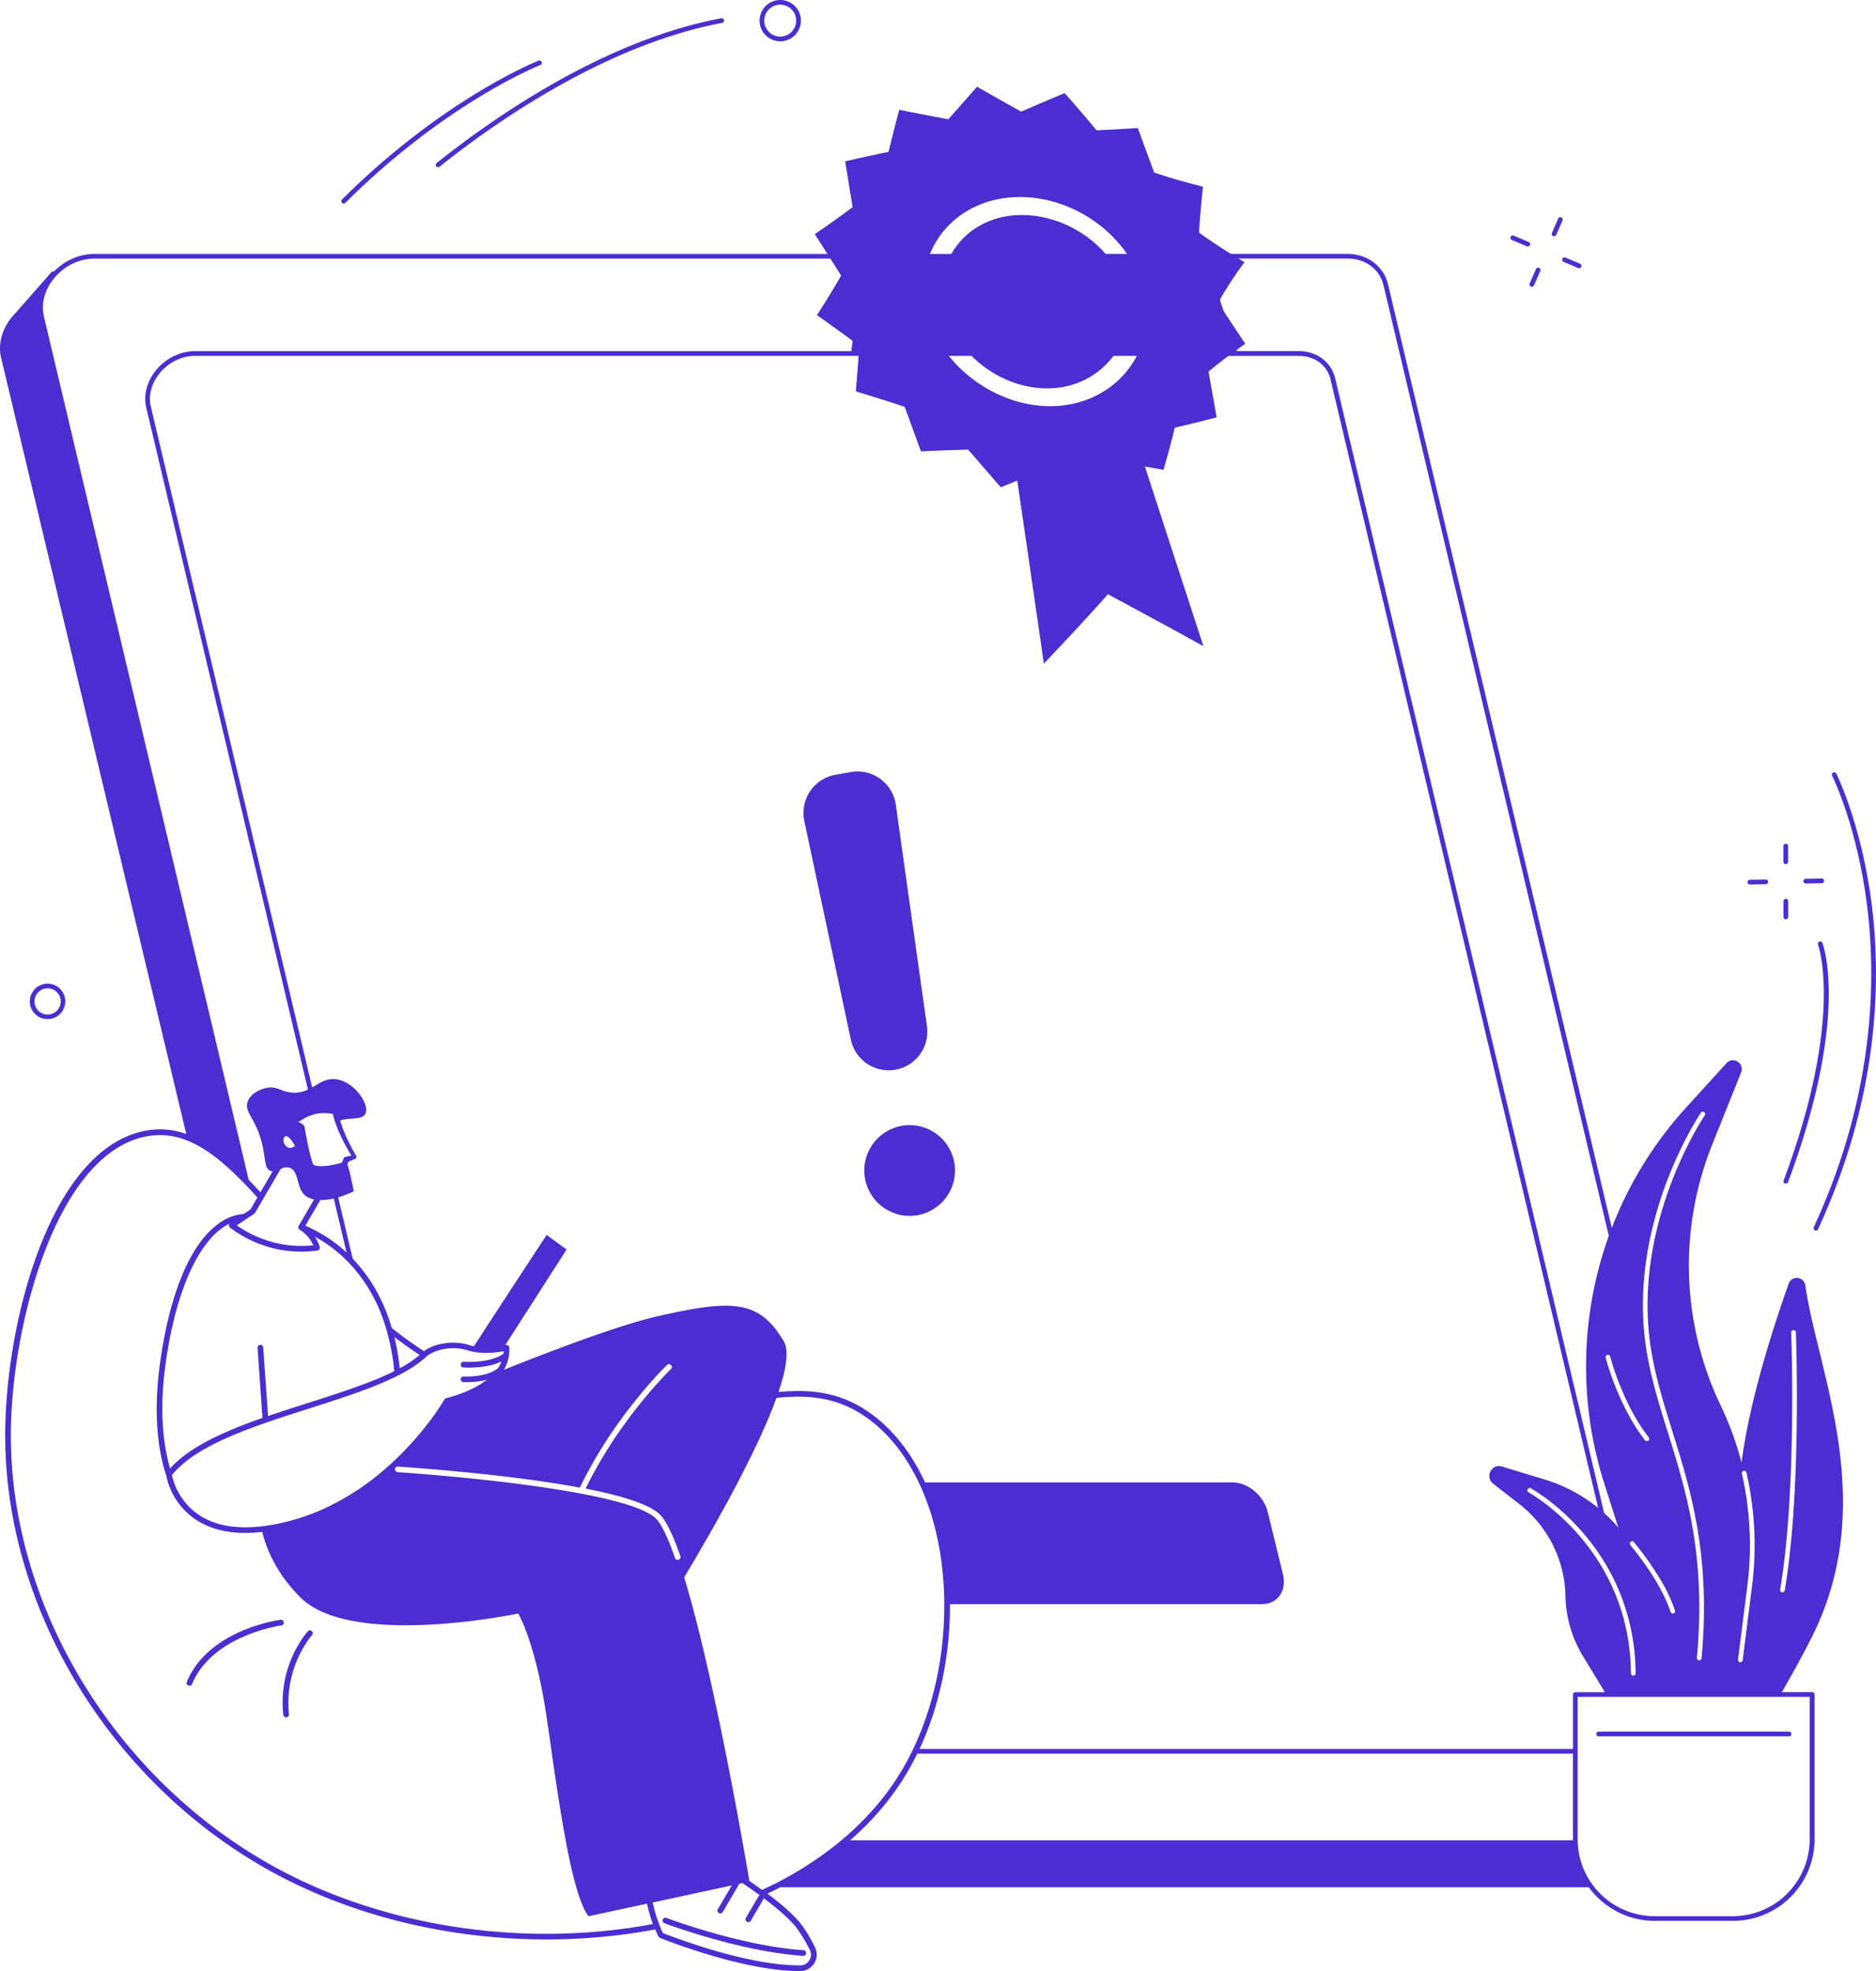 <svg id="Illustration" xmlns="http://www.w3.org/2000/svg" viewBox="0 0 1787.02 1877.82">
    <path
        d="M824.49,241.93H89.82c-14.08,0-28,6.11-38.28,16.58H49.69s-27.57,31.42-37.08,42.1C2.74,311.67-2.34,326.47,1,340.72l176.38,739.64a73.22,73.22,0,0,0-40.88-2.67C48.9,1096.49,6.84,1254.32,5,1360.39c-3,170.4,101,341.46,259,425.67,75.64,40.34,165.85,61.68,256.41,61.67a565.08,565.08,0,0,0,83-6.07q10.49-1.56,20.71-3.51c.9,2.19,1.9,4.41,3,6.68a2.73,2.73,0,0,0,1.42,1.34c.77.32,77.66,31.65,132.84,31.65h1.19a15.37,15.37,0,0,0,12.91-7.2,15.59,15.59,0,0,0,1-15,147.15,147.15,0,0,0-11-19.15c-6.46-9.7-19.65-21.24-34.49-32.38q6.24-2.94,12.3-6.07h770.16a77.6,77.6,0,0,0,62.75,32h74.62a77.76,77.76,0,0,0,77.67-77.68v-138a2.25,2.25,0,0,0-2.23-2.24h-29c8.64-14.74,17.77-31.3,27.36-49.9,66.38-129.2,7-254.11-5-337.65a8.15,8.15,0,0,0-15.77-1.64c-15.2,42.73-37.45,112.09-44.91,170.5a307.93,307.93,0,0,0-20-54.56,309.45,309.45,0,0,1-8-248.26l27.55-68.85c3.49-8.7-7.6-15.77-13.89-8.85l-38.7,42.57a364.53,364.53,0,0,0-70.58,114.45L1375.55,495.8l-24.46-103h0l-3.85-16.23-.44-1.85h0L1322.22,271.1c-4.13-17.49-19.73-29.19-38.86-29.19H1141.81m513.74,1339.23,8.89-70.3a306.41,306.41,0,0,0-5.22-106.93,2.23,2.23,0,1,1,4.35-1h0a311.09,311.09,0,0,1,5.33,108.43l-8.89,70.29a2.24,2.24,0,0,1-2.22,2h-.3A2.24,2.24,0,0,1,1655.55,1581.14Zm-35.3-521.09a2.24,2.24,0,0,1,3.69,2.54c-.72,1-71.47,105.62-50.73,226,4.41,25.6,11.88,49.53,19.78,74.88,14.86,47.62,31.4,100.68,30.06,176.58q-.08,4.32-.23,8.75c-.1,2.67-.21,5.37-.35,8.1q-.57,11.14-1.67,22.94a2.23,2.23,0,0,1-2.23,2h-.21a2.24,2.24,0,0,1-2-2.43c1.28-13.67,2-26.64,2.22-39q.09-4.71.09-9.3,0-5.14-.11-10.15c-1.45-65.28-16.34-113-29.81-156.19h0c-8-25.49-15.46-49.56-19.92-75.45C1547.8,1167.14,1619.52,1061.11,1620.25,1060.05ZM1558,1594.14a2.23,2.23,0,0,1-2.2,2.26h0a2.24,2.24,0,0,1-2.24-2.21c-1.15-119.31-96.51-171.81-97.47-172.33a2.23,2.23,0,1,1,2.1-3.94h0c.72.39,52.89,29,81.52,91.89a204.52,204.52,0,0,1,18.09,76.41h0Q1558,1590.15,1558,1594.14Zm-.34-116.34L1553,1472a2.24,2.24,0,0,1,.32-3.14h-.07a2.23,2.23,0,0,1,3.14.32h0a297,297,0,0,1,25.13,35.46,154.71,154.71,0,0,1,14,29.64,2.23,2.23,0,0,1-1.42,2.82h0a2.06,2.06,0,0,1-.7.12,2.22,2.22,0,0,1-2.12-1.54,122.47,122.47,0,0,0-5.15-12.9c-7.57-16.41-18.66-32.42-28.48-45Zm-23.79-185.26c.11.44,11.35,44.4,36.59,76.82a2.24,2.24,0,0,1-.39,3.14,2.19,2.19,0,0,1-1.37.47,2.27,2.27,0,0,1-1.77-.86c-25.83-33.19-37.29-78-37.4-78.48a2.24,2.24,0,0,1,4.29-1.3,1.6,1.6,0,0,1,0,.21Zm-380.67-1033q-3.9-6.76-8.25-13.22l138.46,0c17.26,0,30.81,10.09,34.51,25.7l29,122.38.54,2.25.5,2.14,16.23,68.45.52,2.18,1.31,5.51,166.47,702.53h0a367.85,367.85,0,0,0-4.29,236.09l13.31,41.72a154.71,154.71,0,0,0-13.47-13.75L1311,526.1l-4.25-18.1-4.26-18.11-20.24-85.37-.56-2.38-.58-2.41-9.32-39.33c-3.67-15.48-17.54-25.88-34.5-25.88h-59M945.51,273.83h0m.34,65.21c-.26-1.49-.52-3-.79-4.48m-134.2,0H185.65c-14.21,0-28.24,7-37.53,18.77-8.38,10.6-11.59,23.39-8.81,35.11l154,649.58a28.51,28.51,0,0,1-17.35,2.68c-9.22-1.42-12.81-6-21.77-4.29-5.93,1.1-15.21,5.11-18.16,12.93-3.76,10,6.86,15.21,13,38,4.31,16,2.3,25.41,8.43,28.14a6.73,6.73,0,0,0,2.2.56c-3.42,5.87-7.58,13-11.61,19.87q-5.66-6.2-11.22-12l-195-822.33c-2.81-11.87.51-24.91,9.1-35.78a53.3,53.3,0,0,1,7-7.25,49.29,49.29,0,0,1,31.89-12.19H822.63M376.06,1312c.88-.43,1.75-.86,2.61-1.3s1.75-.89,2.6-1.34a117,117,0,0,0,23.22-15.42c.54-.48,1.07-1,1.59-1.45l.51-.45a16.58,16.58,0,0,1,2.37-1.71c7.63-4.8,22.37-8.28,36.31-3.89,1.07.34,2.14.63,3.22.89,10.87,2.61,22.19,1.49,28.85.37.93-.16,1.77-.31,2.5-.46a17.84,17.84,0,0,1-.22,2.42,25.59,25.59,0,0,1-5.57,3.17c-5.68,2.47-15.71,5.16-31.92,4.58h-.51a2.62,2.62,0,0,0-2.8,2.43h0v.15a2.69,2.69,0,0,0,2.58,2.8h0c1.76.07,3.46.11,5.09.11a96.33,96.33,0,0,0,16.53-1.33c2.34-.42,4.45-.9,6.35-1.43a47.64,47.64,0,0,0,8.36-3.09,33.17,33.17,0,0,1-3.34,6.35c-1.37,1.27-8.8,7.29-26.93,8-1.85.07-3.81.09-5.89,0h-.26a2.7,2.7,0,0,0,.16,5.39h4.81c1.82,0,3.54-.15,5.18-.28H452c1.86-.17,3.6-.39,5.24-.66a62.46,62.46,0,0,0,6.62-1.44c-1.21.94-2.45,1.85-3.72,2.71-.9.61-1.82,1.2-2.74,1.77s-1.91,1.15-2.88,1.7a119.17,119.17,0,0,1-29.43,11.4,2.68,2.68,0,0,0-1.79,1.32c-.28.49-14.81,25.89-42.7,53.42-1.21,1.2-2.44,2.4-3.71,3.61-3.08,2.93-6.31,5.88-9.68,8.81-1.52,1.32-3.07,2.63-4.65,4a242,242,0,0,1-51.64,33.1c-.69.32-1.37.64-2.07,1s-1.38.64-2.08.94a205.21,205.21,0,0,1-35.45,12c-1.81.43-3.61.84-5.38,1.21a174,174,0,0,1-17.29,2.83c-24.63,2.73-44.66-1-59.76-11.33A59.26,59.26,0,0,1,174,1428.2a26,26,0,0,1-1.57-2.21h0a62.17,62.17,0,0,1-8.67-20.61l.2-.25c15.8-19.61,45.82-33.91,79.9-46.33q3.28-1.2,6.61-2.37,2.63-.93,5.28-1.84c9.49-3.28,19.21-6.44,28.93-9.57l2.14-.69,2.14-.68,5.76-1.84c23.22-7.41,45.79-14.62,65.29-22.63,1.41-.58,2.81-1.16,4.18-1.75C368.28,1315.64,372.26,1313.83,376.06,1312Zm-.43-38.2h0c7.72,5.91,15.74,11.64,24.11,17.12a110.73,110.73,0,0,1-19,12.65,224.38,224.38,0,0,0-5.11-29.8Zm224.15,76.38a426.26,426.26,0,0,0-42,68c35,6.87,63,15.47,72.05,26.06,5.58,6.55,11.54,19.08,18.22,38.29a2.7,2.7,0,0,1-1.66,3.44h0a2.7,2.7,0,0,1-3.43-1.65h0c-6.37-18.31-12.17-30.61-17.23-36.56-7.89-9.27-34.35-17.47-70.4-24.41-1.8-.35-3.63-.69-5.48-1-46.6-8.6-107.73-15.19-165.43-19.41l-4.65-.34-1-.07a2.67,2.67,0,0,1-.3-5.29,2.36,2.36,0,0,1,.65,0l4,.28c41.55,3,113.24,9.27,169.19,19.75a426.76,426.76,0,0,1,40.69-67c.68-.94,1.37-1.86,2-2.76s1.33-1.79,2-2.66c20.84-27.51,38.07-44.15,38.37-44.44a2.7,2.7,0,1,1,3.74,3.9h0c-.29.28-15.87,15.33-35.22,40.42l-2.07,2.7v-.12c-.63.92-1.33,1.86-2,2.81Zm-236.9-38c-1.37.59-2.76,1.18-4.17,1.76-19.46,8-42.23,15.32-65.67,22.81l-5.37,1.72-2.13.68-2.14.68c-9.43,3-18.85,6.09-28.08,9.26l-4.62-65.32a2.65,2.65,0,0,0-2.8-2.51h-.08a2.71,2.71,0,0,0-2.51,2.89L250,1350.9c-2.51.87-5,1.75-7.48,2.66-33.53,12.19-63.41,26.25-80.54,45.53-5.78-20-10.55-51.77-4.71-96.42,7.44-56.87,23.15-100.27,43.76-123.11a58.85,58.85,0,0,1,17.64-13.82,2.72,2.72,0,0,0,.31,3.81l.12.09v-.08a111.16,111.16,0,0,0,27.56,15.35c.84.33,1.68.64,2.53.94s1.65.59,2.49.85q3.23,1.08,6.52,2a111.34,111.34,0,0,0,28.66,3.75c1.24,0,2.47,0,3.71-.07s2.3-.09,3.46-.16,2.26-.16,3.39-.27c1.64-.15,3.29-.34,4.93-.57a2.71,2.71,0,0,0,2.3-3.07h0a3,3,0,0,0-.1-.43,37.8,37.8,0,0,0-4.7-9.72q4.8,2.63,9.53,5.74a134,134,0,0,1,23,19.23q3.17,3.28,6.25,7a151.51,151.51,0,0,1,27,48.8q.81,2.34,1.55,4.77c.48,1.5.93,3,1.36,4.58a215.1,215.1,0,0,1,7,38q-6,3-12.66,5.87Zm-92.79-225c-.28-1.92.19-3.54,1.27-4.32a1.81,1.81,0,0,1,1.67-.36c2.58.69,5.88,5.37,7.94,9.3-1.87,1.38-4.16,2.37-6.4,1.58h0a8,8,0,0,1-4.48-6.27Zm4.09,25a7.9,7.9,0,0,1,1.79.42c3.39,1.21,5.09,4.18,6.35,7.8,2.1,6.06,2.93,13.94,8.27,18.48a18.76,18.76,0,0,0,8.61,3.76l-13.39,23-1.32,2.3a2.69,2.69,0,0,0,.22,3,2.45,2.45,0,0,0,.71.65,32.49,32.49,0,0,1,10,9.46,32.06,32.06,0,0,1,2.94,5.36c-1.79.19-3.58.34-5.36.44-1.17.07-2.33.11-3.49.13s-2.38,0-3.57,0a105.69,105.69,0,0,1-26.24-3.56,95.62,95.62,0,0,1-9.38-3c-.85-.3-1.69-.63-2.52-1l-2.55-1a105.7,105.7,0,0,1-19.71-11l8.55-5.74,4.15-2.74,2-1.33,1.81-1.21a.31.31,0,0,0,.11-.09h.08a2.71,2.71,0,0,0,.65-.74l1-1.79c1.15-2,3-5,5.1-8.72l1.44-2.45c.46-.79.93-1.61,1.42-2.44,5.1-8.72,11.23-19.2,15.42-26.38,2.19-1.08,4.45-2,6.91-1.64Zm38.21,67.23h0a142.15,142.15,0,0,0-21.54-11.66l14.26-24.48a53.06,53.06,0,0,0,12.8-1.48l12.2,51.5a139.09,139.09,0,0,0-17.72-13.91Zm2.62-69.23c-1.49.25-3,.45-4.45.61h-.45a32.45,32.45,0,0,1-8.12,0,8,8,0,0,1-3.08-1,3.18,3.18,0,0,1-.78-.73c0-.2-.11-.16-.23-.52l-.34-1a167.67,167.67,0,0,1-4.23-16.83c-1.2-5.73-2.31-11.52-3.32-17.28a2.75,2.75,0,0,0-.9-1.59,25.77,25.77,0,0,0-5.5-3.35c.68-.11,1.23-.08,1.6-.15s.46-.24,1.31-.77a36.82,36.82,0,0,1,4.12-2.51,35.57,35.57,0,0,1,8.34-3.25l.59-.28a34.43,34.43,0,0,1,3.75-.72,37.62,37.62,0,0,1,5.81-.35,36,36,0,0,1,7.94.92,84.39,84.39,0,0,0,2.65,9.09c1.43,4.07,3.11,8,4.9,11.88a189.66,189.66,0,0,0,10.07,18.54l-5.75,1.26a1.73,1.73,0,0,0-.32.11,2.2,2.2,0,0,0-1.27,1.25l-.09.23-1.57,4a105.82,105.82,0,0,1-10.69,2.41Zm287.48,726.16c-115.74,17.21-238.21-2.85-336-55C110.32,1698,7.4,1528.91,10.37,1360.48,12.16,1259.2,53.86,1101,137.67,1083a68.44,68.44,0,0,1,41.29,3.86c18.46,7.51,36,22.29,54.23,41.15,1,1,2,2.11,3.06,3.2l3.06,3.24q2.92,3.13,5.89,6.4l-3.11,5.31-1.6,2.78-1.64,2.79-.32.55-6.44,4.32a45.42,45.42,0,0,0-10.7,2.13c-7.75,2.74-15,7.6-21.82,14.42C176.79,1196,159.94,1241,152,1301.9c-6.52,49.88-.28,83.86,6.37,103.94a66.39,66.39,0,0,0,27.41,41.42c12.85,8.78,28.92,13.18,48,13.18a142.58,142.58,0,0,0,16-1c3.56,14.55,12,36.27,31.83,57.74,1.51,1.63,3.08,3.26,4.73,4.89,10.8,10.67,26.87,17.38,45.37,21.36l2.42.5c.8.16,1.6.32,2.41.46,24.26,4.52,52.12,4.7,77.59,3.14q2.26-.13,4.5-.3a612.8,612.8,0,0,0,75-10s16.27,26.65,26.9,97.88c1.47,9.87,3,20.2,4.5,30.76v.25c.2,1.4.41,2.81.61,4.22v.25c4,27.85,8.35,56.93,13.14,82.55l.42,2.24c.14.75.28,1.49.43,2.23,2.9,15.14,6,28.93,9.29,40.37,3.59,12.44,7.45,22.09,11.63,27.65l55.78-12A135.6,135.6,0,0,0,621.9,1833q-9.52,1.85-19.41,3.31Zm158.3,3.23a144.43,144.43,0,0,1,10.7,18.37,10.23,10.23,0,0,1-.68,9.81h0a9.86,9.86,0,0,1-8.39,4.69H761.2c-50.76,0-120.76-27.25-129.8-30.85-.67-1.51-1.33-3-2-4.48-.37-.86-.7-1.71-1-2.55s-.68-1.71-1-2.56a133.39,133.39,0,0,1-5.66-19.47l67-14.47,8.35-1.8-1.06,1.8-10.94,18.6-1.33,2.26a2.76,2.76,0,0,0-.37,1.22,2.66,2.66,0,0,0,1.2,2.39l.13.09a2.6,2.6,0,0,0,1.36.37,2.66,2.66,0,0,0,2.33-1.33l.31-.52,2.06-3.51,2.19-3.72,9.33-15.85,1.06-1.8a2.68,2.68,0,0,0,.38-1.44l3.49-.75,5.84,4q3.55,2.48,7.09,5l2.65,1.91,1,.75a2.59,2.59,0,0,0-1.47,1.19l-.85,1.44-11,18.78a2.7,2.7,0,0,0,4.66,2.74h0l11.85-20.2a2.76,2.76,0,0,0,.38-1.28c14.5,10.84,27.3,22,33.41,31.14Zm37.93-84c-.91.74-1.84,1.5-2.77,2.23a340,340,0,0,1-65,40.37c-1.7.82-3.4,1.62-5.12,2.41l-3.34-2.46c-2.88-2.06-5.79-4.09-8.68-6.08-.49-2.9-2.62-15.49-6-34.29-.13-.73-.26-1.48-.4-2.23s-.26-1.48-.39-2.24c-3.92-21.81-9.31-50.89-15.62-82.55q-.45-2.22-.9-4.47c-11.17-55.65-25.06-118.47-38.78-163.54,3.21-5.35,6.73-11.26,10.46-17.6,12.31-21,26.92-46.64,40.61-72.86,14.59-27.93,28.15-56.45,36.79-80.46,33.2-3.43,62.52-.15,91.57,23,17.83,14.18,32.72,33.84,44,57.51,12.52,26.26,20.59,57.44,23.3,91.52q1,12.18,1,24.42c.26,48.72-10.12,97.26-29.59,138.06q-1.07,2.25-2.19,4.47c-1.94,3.91-4,7.74-6.11,11.49-15,26.48-35.34,50.34-60.13,71.06-.9.67-1.8,1.42-2.71,2.16Zm699.61-3.17v.88H809.78c23.1-20.15,42.18-43.09,56.52-68.39q3.91-6.9,7.44-14.16h624.59ZM1178.76,339.09h58.51c15.08,0,26.92,8.8,30.15,22.44l8.81,37.18.59,2.45.57,2.42,17.28,72.89.54,2.26,3,12.56,224.13,945.36a149.59,149.59,0,0,0-51.1-27.16l-40.59-12.29c-9.85-3-16.46,10-8.32,16.37l25,19.4a114.07,114.07,0,0,1,43.87,87.71,114.64,114.64,0,0,0,16.68,57.22l20.89,34.27h-28.12a2.24,2.24,0,0,0-2.28,2.2v.05l0,.08v51.81H875.87c19.1-41,29.28-89.47,29-138.06h297.31c14.82,0,23.7-12.8,19.85-28.55l-14.47-59.16c-3.82-15.61-18.83-28.23-33.53-28.23H881.13c-11.75-25.46-27.53-46.59-46.58-61.74-29.85-23.74-59.57-27.53-93-24.37,7.44-22.07,10.18-39.71,4.91-48.56-23.61-39.67-49.47-39.52-118.87-23.91-35.11,7.89-95.92,30.56-147.74,51.36a36.48,36.48,0,0,0,4.9-13.43v-.26a36.47,36.47,0,0,0,.36-7.53,2.7,2.7,0,0,0-2.83-2.56,2.82,2.82,0,0,0-.57.09l-.43.11,58.42-91.1-19-13.85s-47.87,72.89-69.25,106.06a42.49,42.49,0,0,1-4.73-1.19c-15.94-5-34-1-42.87,5.88-10.77-7-21-14.4-30.68-22.09-8.62-29.48-22.51-50.74-37.21-66l-13.86-58.47A105.89,105.89,0,0,0,337,1135c-1.07-4.63-2.62-14.15-5.18-22.8l-.93-3,.95-2.38,6.4-2.79.13-.06.21-.11a1.93,1.93,0,0,0,.67-2.64,183.39,183.39,0,0,1-10.5-20.63,120.2,120.2,0,0,1-4.74-13c4.1-1.66,9.35-1.68,14-2.11s8.6-1.26,10.15-4.57c4.07-8.69-10.55-30.39-28-32.65-9.29-1.2-15.65,3.62-22.82,7.71L143.66,387.41c-2.46-10.37.44-21.78,8-31.3,8.45-10.68,21.16-17.06,34-17.06H811.38M335.86,1102.74l.46-.15-.2.56Zm.81-2.29.46-.1-.19.54Zm1387.16,516.16v135.76a73.29,73.29,0,0,1-73.2,73.21H1576a73.33,73.33,0,0,1-73-67.86c0-.74-.09-1.48-.12-2.23s-.06-1.49-.06-2.24V1616.61Zm-23.75-101.45h0a2.23,2.23,0,0,1-2.2,1.86h-.37a2.25,2.25,0,0,1-1.84-2.58c16.22-95.87,10.6-243.46,10.55-244.94a2.23,2.23,0,0,1,4.46-.18h0c.06,1.46,5.7,149.51-10.6,245.84Z"
        transform="translate(0.02 0)" style="fill:#4b2dd1" />
    <path d="M1522.66,1654.27H1704a2.24,2.24,0,1,0,.3-4.47H1522.66a2.24,2.24,0,0,0,0,4.47Z"
        transform="translate(0.02 0)" style="fill:#4b2dd1" />
    <path
        d="M1778.49,862.76c8.87,70.46,7.26,180.82-50.78,306.42a2.26,2.26,0,0,0,4,2.09h0a2,2,0,0,0,.1-.21c58.48-126.57,60.1-237.82,51.16-308.86-9.7-77-33.6-124.84-33.84-125.31a2.24,2.24,0,0,0-4,2C1745.37,739.38,1768.92,786.48,1778.49,862.76Z"
        transform="translate(0.02 0)" style="fill:#4b2dd1" />
    <path
        d="M1733.08,897.12a2.25,2.25,0,0,0-1.3,2.89c.26.67,25.07,69.66-32.74,224.63a2.24,2.24,0,0,0,1.31,2.87,2.35,2.35,0,0,0,.79.14,2.24,2.24,0,0,0,2.09-1.45C1761.62,969.66,1737,901.26,1736,898.42a2.25,2.25,0,0,0-2.9-1.31Z"
        transform="translate(0.02 0)" style="fill:#4b2dd1" />
    <path
        d="M1720,841.72h.08l15.22-.27a2.24,2.24,0,0,0,2.2-2.28h0a2.19,2.19,0,0,0-2.19-2.19h-.09l-15.22.27a2.24,2.24,0,0,0,0,4.47Z"
        transform="translate(0.02 0)" style="fill:#4b2dd1" />
    <path
        d="M1666.71,842.66h.08l15.22-.27a2.23,2.23,0,0,0,2.2-2.26h0a2.2,2.2,0,0,0-2.2-2.2h-.08l-15.22.27a2.24,2.24,0,0,0,0,4.47Z"
        transform="translate(0.02 0)" style="fill:#4b2dd1" />
    <path
        d="M1701,823.31a2.25,2.25,0,0,0,2.23-2.24v-15a2.23,2.23,0,1,0-4.46,0v15a2.23,2.23,0,0,0,2.22,2.24Z"
        transform="translate(0.02 0)" style="fill:#4b2dd1" />
    <path
        d="M1701.09,856.33a2.24,2.24,0,0,0-2.23,2.25h0v15a2.23,2.23,0,0,0,2.23,2.23h0a2.21,2.21,0,0,0,2.23-2.19v-15A2.26,2.26,0,0,0,1701.09,856.33Z"
        transform="translate(0.02 0)" style="fill:#4b2dd1" />
    <path
        d="M415.56,158.47h0a2.24,2.24,0,0,0,1.75.83,2.28,2.28,0,0,0,1.4-.48c52.73-42.17,157.82-116,269.1-137a2.24,2.24,0,0,0-.69-4.43H687c-112.21,21.18-218,95.5-271,137.92A2.25,2.25,0,0,0,415.56,158.47Z"
        transform="translate(0.02 0)" style="fill:#4b2dd1" />
    <path
        d="M327.37,193.91a2.23,2.23,0,0,0,1.58-.65C425,97.54,513.75,62.31,514.64,62A2.25,2.25,0,0,0,513,57.8c-.9.35-90.45,35.86-187.23,132.29a2.24,2.24,0,0,0,1.58,3.82Z"
        transform="translate(0.02 0)" style="fill:#4b2dd1" />
    <polygon points="327.39 193.91 327.39 193.91 327.39 193.91 327.39 193.91" style="fill:#4b2dd1" />
    <path
        d="M738.19,38.69a19.67,19.67,0,1,0-14-24v0h0A19.68,19.68,0,0,0,738.19,38.69Zm-9.7-22.89a15.2,15.2,0,1,1,10.84,18.56h0A15.22,15.22,0,0,1,728.49,15.8Z"
        transform="translate(0.02 0)" style="fill:#4b2dd1" />
    <path d="M1489.45,249.48l14,5.93a2.24,2.24,0,0,0,1.74-4.12l-14-5.92a2.23,2.23,0,1,0-1.74,4.11Z"
        transform="translate(0.02 0)" style="fill:#4b2dd1" />
    <path
        d="M1440.16,228.64l.24.1,14,5.93a2.15,2.15,0,0,0,.87.18,2.24,2.24,0,0,0,.87-4.3l-14-5.93a2.24,2.24,0,1,0-2.24,3.88,1.34,1.34,0,0,0,.24.12Z"
        transform="translate(0.02 0)" style="fill:#4b2dd1" />
    <path
        d="M1479.44,224.9h0a2.22,2.22,0,0,0,2.93-1.12v0l6-13.73a2.23,2.23,0,0,0-4.09-1.8l-6,13.73a2.23,2.23,0,0,0,1.15,2.94Z"
        transform="translate(0.02 0)" style="fill:#4b2dd1" />
    <path
        d="M1458.3,273a2.14,2.14,0,0,0,.9.19,2.24,2.24,0,0,0,2-1.33l6-13.73a2.23,2.23,0,0,0-4.09-1.8h0l-6,13.72A2.25,2.25,0,0,0,1458.3,273Z"
        transform="translate(0.02 0)" style="fill:#4b2dd1" />
    <path
        d="M28.89,949.82a16.9,16.9,0,1,0,20.74-12.11h0A17,17,0,0,0,28.89,949.82Zm28.52,7.46A12.5,12.5,0,1,1,48.5,942a12.51,12.51,0,0,1,8.91,15.28Z"
        transform="translate(0.02 0)" style="fill:#4b2dd1" />
    <path
        d="M645.17,1830.91c-1.83-.62-3.44-1.19-4.82-1.67-3.53-1.25-5.52-2-5.64-2a2.68,2.68,0,0,0-3.46,1.54h0a2.64,2.64,0,0,0,.26,2.41,2.58,2.58,0,0,0,1.3,1.07c.07,0,.92.35,2.45.9,1.2.44,2.81,1,4.8,1.71,19.69,6.89,75.9,25.23,125,28.51h.18a2.7,2.7,0,0,0,.18-5.39c-42.9-2.86-91.41-17.41-115.48-25.45C648.21,1831.93,646.63,1831.4,645.17,1830.91Z"
        transform="translate(0.02 0)" style="fill:#4b2dd1" />
    <path
        d="M270.25,1545.55a2.72,2.72,0,0,0-3-2.33c-2.8.37-68.81,9.62-89.28,59.09a2.7,2.7,0,0,0,5,2.06h0c19.27-46.56,84.35-55.71,85-55.79A2.7,2.7,0,0,0,270.25,1545.55Z"
        transform="translate(0.02 0)" style="fill:#4b2dd1" />
    <path
        d="M293.17,1554.23h0a30.55,30.55,0,0,0-2.13,2.57,108,108,0,0,0-21.2,76.9,2.7,2.7,0,0,0,2.68,2.42h.29a2.69,2.69,0,0,0,2.42-2.94v-.06h0a104.46,104.46,0,0,1,17.49-69.37,61.07,61.07,0,0,1,4.47-5.91,2.7,2.7,0,1,0-4-3.63Z"
        transform="translate(0.02 0)" style="fill:#4b2dd1" />
    <circle cx="866.5" cy="1115.15" r="43.22" style="fill:#4b2dd1" />
    <path
        d="M854.25,1018.87a36.83,36.83,0,0,0,28.73-41L853.3,766.71a36.84,36.84,0,0,0-41.6-31.34l-1.26.2-14.64,2.59a36.81,36.81,0,0,0-29.88,42.63h0a9.07,9.07,0,0,0,.2,1.27l44.37,208.54a36.83,36.83,0,0,0,43.75,28.26Z"
        transform="translate(0.02 0)" style="fill:#4b2dd1" />
    <path
        d="M778.22,300.25c7.92-12.39,15.66-24.87,23-37.63q-12.44-19.83-25.07-39.53c12.18-8.35,24.19-16.86,36-25.74q-3.52-21.82-7.08-43.64c13.74-3.14,27.51-6.2,41.32-9,3.27-13.39,6.63-26.75,10.18-40.07q23.36,4.61,46.75,9,13.74-15.42,27.33-31,21,11.91,42.07,23.74,20.63-9,41.38-17.69c10.36,11.64,20.45,23.45,30.38,35.46q19.66-.85,39.32-2.18,7.77,21.21,15.59,42.41c15.3,5.25,30.81,9.52,46.48,13.49-1.59,14.56-2.8,29.15-3.73,43.76,14,10.08,28.5,19.38,43.33,28.13a363.23,363.23,0,0,0-25.12,38.62q12.77,19.65,25.82,39.09c-12,8.43-23.74,17.15-35,26.57l7.71,43.57-6.88,1.78-2.21.56-2.19.56c-11.26,2.87-16.69,4.23-28.49,6.85q-5,20.24-10.83,40.22c-7.13-1.25-10.78-1.92-17.72-3.17q27.84,85.65,55.77,171.26c-30.17-16.8-60.59-33.15-91-49.52-19.87,22.51-40.41,44.27-61,66.12Q981.74,545,969,457.86c-6.29,2.56-9.47,3.8-15.68,6.43l-1.19-1.37q-14.94-17.25-29.86-34.52c-10.13.2-20.27.54-30.39,1l-2.56.09-2.54.1-9.55.43q-7.75-21.25-15.52-42.5-23.16-7.56-46.47-14.64,1.77-21.66,3.33-43.34Q798.61,314.54,778.22,300.25ZM1014,386.09c55.27-7.35,90.17-58.3,74.77-112.12-15.63-54.58-74.82-92.78-131.37-85.33-55,7.24-89.19,56.89-74.21,110.64C898.34,353.78,958,393.52,1014,386.09Z"
        transform="translate(0.02 0)" style="fill:#4b2dd1" />
    <path
        d="M962.2,205.52c46.31-5.77,97.07,25.49,109.91,70.91,12.45,44.05-18.35,86.77-63,92.8-47.11,6.38-95.76-26.72-108.88-72C887.37,252.76,916.83,211.17,962.2,205.52Z"
        transform="translate(0.02 0)" style="fill:#4b2dd1" />
</svg>